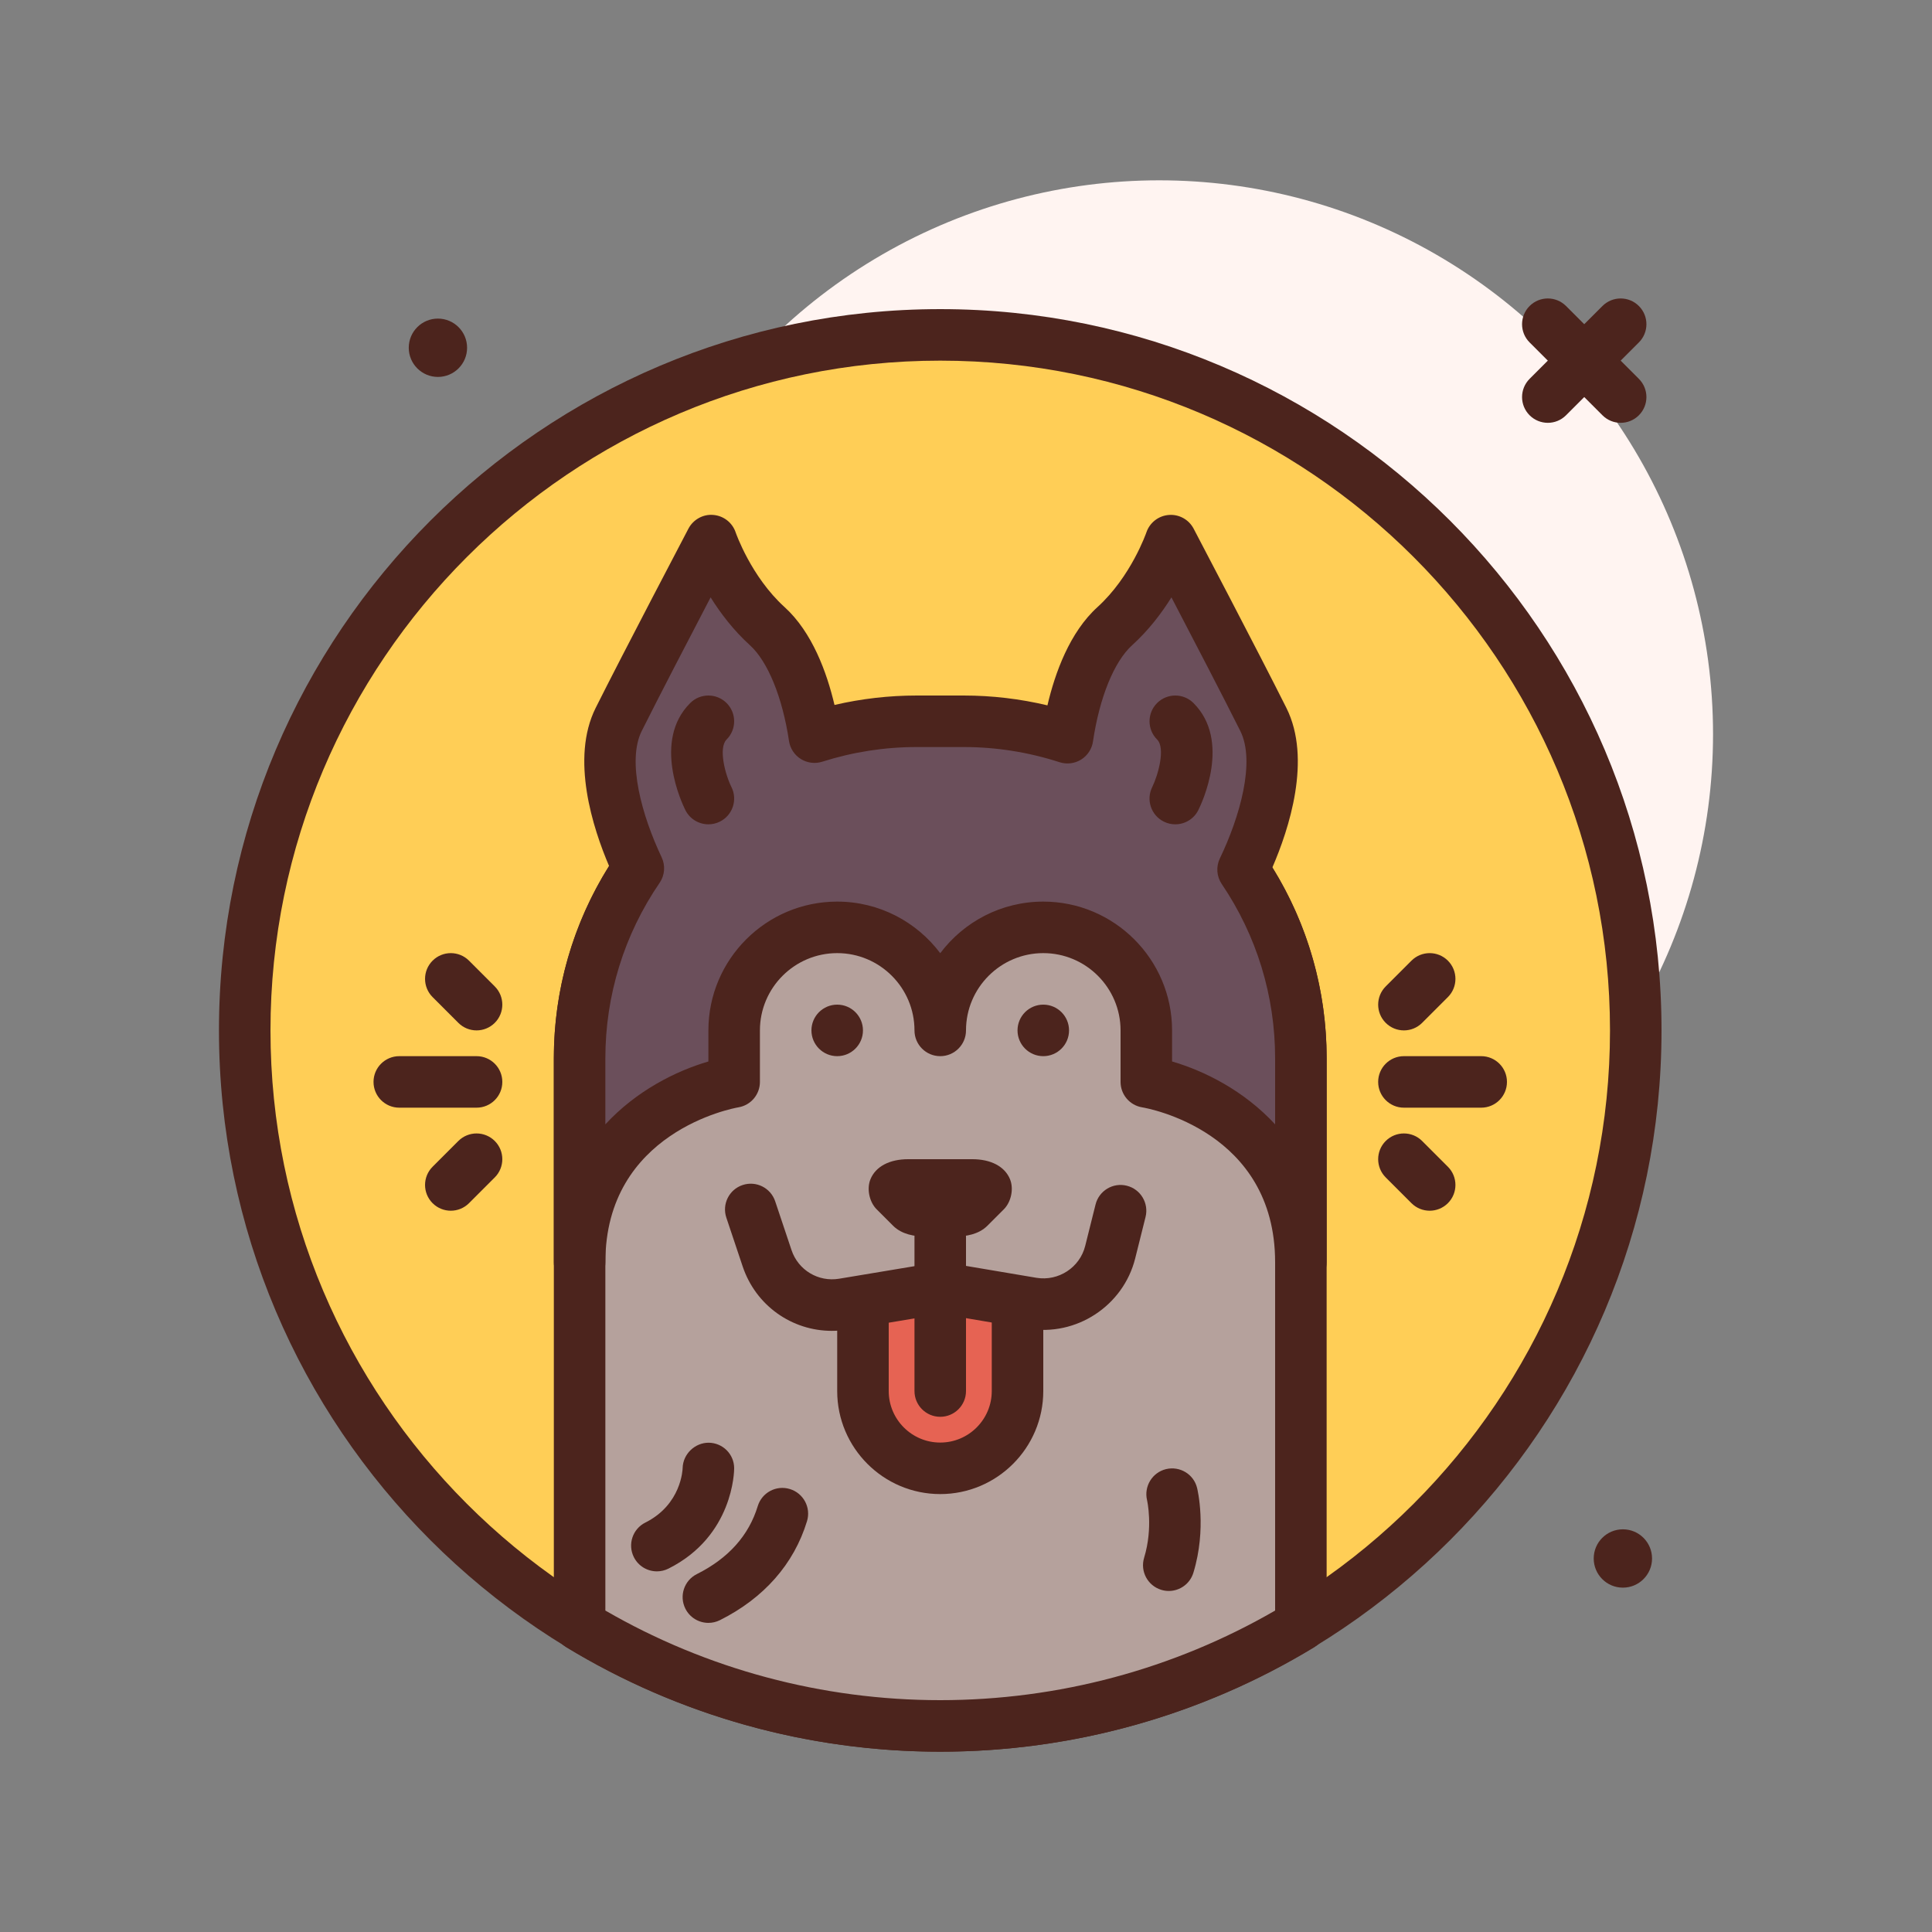 <svg id="german-sheperd-dog" enable-background="new 0 0 300 300" height="512" viewBox="0 0 300 300" width="512" xmlns="http://www.w3.org/2000/svg"><rect x="0" y="0" width="300" height="300" fill="#808080" stroke="none"/><g><circle cx="180" cy="114" fill="#fff4f1" r="86"/><g><circle cx="146" cy="160" fill="#ffce56" r="108"/><path d="m146 272c-61.758 0-112-50.242-112-112s50.242-112 112-112 112 50.242 112 112-50.242 112-112 112zm0-216c-57.346 0-104 46.654-104 104s46.654 104 104 104 104-46.654 104-104-46.654-104-104-104z" fill="#4c241d"/></g><circle cx="68" cy="54" fill="#4c241d" r="4.529"/><circle cx="252" cy="242" fill="#4c241d" r="4.529"/><path d="m251.656 65.656c-1.023 0-2.047-.391-2.828-1.172l-11.312-11.312c-1.562-1.562-1.562-4.094 0-5.656s4.094-1.562 5.656 0l11.312 11.312c1.562 1.562 1.562 4.094 0 5.656-.781.782-1.804 1.172-2.828 1.172z" fill="#4c241d"/><path d="m240.344 65.656c-1.023 0-2.047-.391-2.828-1.172-1.562-1.562-1.562-4.094 0-5.656l11.312-11.312c1.562-1.562 4.094-1.562 5.656 0s1.562 4.094 0 5.656l-11.312 11.312c-.781.782-1.805 1.172-2.828 1.172z" fill="#4c241d"/><g><path d="m99.123 134.831c-5.749 8.403-9.123 18.559-9.123 29.509v88.025c16.329 9.922 35.497 15.635 56 15.635s39.671-5.713 56-15.634v-88.026c0-10.862-3.311-20.948-8.975-29.312" fill="#b5a19c"/><path d="m146 272c-20.535 0-40.619-5.607-58.078-16.217-1.193-.725-1.922-2.021-1.922-3.418v-88.025c0-11.391 3.396-22.377 9.822-31.768 1.246-1.826 3.736-2.291 5.559-1.043 1.824 1.246 2.291 3.736 1.043 5.559-5.512 8.057-8.424 17.478-8.424 27.252v85.746c15.75 9.109 33.68 13.914 52 13.914s36.25-4.805 52-13.914v-85.746c0-9.703-2.865-19.062-8.287-27.068-1.238-1.828-.76-4.314 1.07-5.555 1.826-1.238 4.318-.76 5.555 1.07 6.32 9.334 9.662 20.244 9.662 31.553v88.025c0 1.396-.729 2.693-1.922 3.418-17.459 10.61-37.543 16.217-58.078 16.217z" fill="#4c241d"/></g><g><path d="m146 228c-6.627 0-12-5.373-12-12v-16h24v16c0 6.627-5.373 12-12 12z" fill="#e66353"/><path d="m146 232c-8.822 0-16-7.178-16-16v-16c0-2.209 1.791-4 4-4h24c2.209 0 4 1.791 4 4v16c0 8.822-7.178 16-16 16zm-8-28v12c0 4.412 3.588 8 8 8s8-3.588 8-8v-12z" fill="#4c241d"/></g><g><path d="m116.578 187.804 2.536 7.574c1.663 4.966 6.689 7.988 11.855 7.126l13.406-2.235c1.167-.195 2.358-.193 3.524.003l12.385 2.089c5.485.925 10.758-2.525 12.107-7.921l1.609-6.44" fill="#b5a19c"/><path d="m129.17 206.654c-6.213 0-11.814-3.928-13.85-10.006l-2.535-7.574c-.701-2.096.428-4.361 2.523-5.062 2.098-.701 4.359.43 5.062 2.523l2.535 7.574c1.045 3.123 4.168 4.99 7.404 4.449l13.406-2.234c1.604-.27 3.234-.268 4.842.002l12.391 2.092c3.42.559 6.725-1.602 7.561-4.949l1.609-6.439c.537-2.143 2.713-3.451 4.852-2.91 2.143.535 3.445 2.707 2.91 4.852l-1.609 6.439c-1.848 7.371-9.16 12.16-16.654 10.895l-12.385-2.09c-.725-.117-1.465-.121-2.197 0l-13.408 2.234c-.826.138-1.647.204-2.457.204z" fill="#4c241d"/></g><path d="m146 220c-2.209 0-4-1.791-4-4v-24c0-2.209 1.791-4 4-4s4 1.791 4 4v24c0 2.209-1.791 4-4 4z" fill="#4c241d"/><g><path d="m148.423 188h-4.847c-.941 0-1.777-.201-2.075-.499l-2.542-2.542c-.472-.472.582-.96 2.075-.96h9.931c1.493 0 2.547.488 2.075.96l-2.542 2.542c-.297.298-1.133.499-2.075.499z" fill="#ffce56"/><path d="m148.424 192h-4.848c-1.475 0-3.523-.289-4.902-1.67l-2.543-2.543c-1.145-1.145-1.58-3.193-.961-4.688.816-1.971 2.953-3.1 5.865-3.1h9.93c2.912 0 5.049 1.129 5.865 3.1.619 1.494.184 3.543-.961 4.688l-2.543 2.543c-1.379 1.381-3.428 1.67-4.902 1.67z" fill="#4c241d"/></g><circle cx="130" cy="160" fill="#4c241d" r="4"/><circle cx="162" cy="160" fill="#4c241d" r="4"/><g><path d="m193.025 135.029c1.805-3.758 6.941-15.723 3.146-23.313-4.226-8.452-14.368-27.771-14.368-27.771s-2.592 7.745-8.693 13.282c-4.93 4.473-6.751 13.286-7.348 17.324-5.076-1.641-10.48-2.55-16.102-2.55h-7.319c-5.535 0-10.863.873-15.87 2.465-.611-4.078-2.444-12.8-7.336-17.239-6.102-5.537-8.694-13.282-8.694-13.282s-10.142 19.319-14.368 27.771c-3.725 7.45 1.161 19.133 3.05 23.115-5.749 8.403-9.123 18.559-9.123 29.509v31.66c0-24 24-28 24-28v-8c0-8.837 7.163-16 16-16s16 7.163 16 16c0-8.837 7.163-16 16-16s16 7.163 16 16v8s24 4 24 28v-31.66c0-10.861-3.311-20.948-8.975-29.311z" fill="#6b4f5b"/><path d="m202 200c-2.209 0-4-1.791-4-4 0-20.377-19.814-23.914-20.658-24.055-1.928-.32-3.342-1.99-3.342-3.945v-8c0-6.617-5.383-12-12-12s-12 5.383-12 12c0 2.209-1.791 4-4 4s-4-1.791-4-4c0-6.617-5.383-12-12-12s-12 5.383-12 12v8c0 1.955-1.414 3.625-3.342 3.945-.832.145-20.658 3.821-20.658 24.055 0 2.209-1.791 4-4 4s-4-1.791-4-4v-31.66c0-10.631 2.959-20.908 8.576-29.867-2.518-5.891-6.01-16.689-2.082-24.547 4.195-8.389 14.305-27.646 14.406-27.84.744-1.418 2.291-2.275 3.861-2.127 1.598.127 2.965 1.197 3.473 2.717.02.059 2.377 6.859 7.588 11.588 4.303 3.904 6.574 10.168 7.758 15.201 4.184-.973 8.457-1.465 12.76-1.465h7.32c4.371 0 8.723.514 12.986 1.527 1.182-5.055 3.453-11.342 7.775-15.264 5.211-4.729 7.568-11.529 7.592-11.598.514-1.514 1.883-2.58 3.477-2.703 1.582-.133 3.111.707 3.854 2.123.102.193 10.211 19.451 14.406 27.84 3.973 7.947.393 18.84-2.176 24.768 5.52 8.898 8.426 19.1 8.426 29.646v31.661c0 2.209-1.791 4-4 4zm-20-35.174c5.006 1.457 11.172 4.527 16 9.764v-10.25c0-9.703-2.865-19.062-8.287-27.068-.797-1.178-.91-2.691-.293-3.975 3.096-6.445 5.555-15.031 3.174-19.793-2.561-5.119-7.357-14.354-10.693-20.744-1.514 2.428-3.527 5.092-6.104 7.43-2.801 2.541-5.072 8.127-6.078 14.945-.172 1.164-.848 2.193-1.846 2.814-1.002.619-2.223.766-3.342.408-4.838-1.564-9.842-2.357-14.871-2.357h-7.32c-4.973 0-9.904.766-14.658 2.277-1.111.355-2.33.201-3.326-.418-.994-.619-1.666-1.643-1.84-2.801-1.018-6.787-3.287-12.346-6.068-14.869-2.576-2.338-4.59-5.002-6.104-7.43-3.336 6.391-8.133 15.625-10.693 20.744-2.352 4.703.053 13.215 3.086 19.611.611 1.287.492 2.799-.312 3.973-5.513 8.058-8.425 17.479-8.425 27.253v10.25c4.828-5.236 10.994-8.307 16-9.764v-4.826c0-11.027 8.973-20 20-20 6.535 0 12.348 3.15 16 8.012 3.652-4.861 9.465-8.012 16-8.012 11.027 0 20 8.973 20 20z" fill="#4c241d"/></g><g><path d="m110 124s-4-8 0-12" fill="#b5a19c"/><path d="m110.004 128c-1.469 0-2.881-.809-3.582-2.211-.541-1.082-5.119-10.748.75-16.617 1.562-1.562 4.094-1.562 5.656 0s1.562 4.094 0 5.656c-1.305 1.307-.223 5.438.75 7.383.988 1.977.188 4.379-1.789 5.367-.574.287-1.185.422-1.785.422z" fill="#4c241d"/></g><g><path d="m182.499 124s4-8 0-12" fill="#b5a19c"/><path d="m182.494 128c-.6 0-1.211-.135-1.785-.422-1.973-.986-2.773-3.383-1.795-5.355.908-1.85 2.102-6.049.756-7.395-1.562-1.562-1.562-4.094 0-5.656s4.094-1.562 5.656 0c5.869 5.869 1.291 15.535.75 16.617-.701 1.402-2.113 2.211-3.582 2.211z" fill="#4c241d"/></g><g><path d="m110 228s0 8-8 12" fill="#b5a19c"/><path d="m102.004 244c-1.469 0-2.881-.809-3.582-2.211-.988-1.977-.188-4.379 1.789-5.367 5.59-2.795 5.783-8.236 5.789-8.467.053-2.189 1.922-3.941 4.047-3.93 2.191.025 3.953 1.783 3.953 3.975 0 .428-.115 10.529-10.211 15.578-.574.287-1.185.422-1.785.422z" fill="#4c241d"/></g><g><path d="m121.487 235.044c-1.375 4.519-4.552 9.489-11.487 12.956" fill="#b5a19c"/><path d="m110.004 252c-1.469 0-2.881-.809-3.582-2.211-.988-1.977-.188-4.379 1.789-5.367 4.885-2.441 8.062-5.988 9.449-10.543.643-2.117 2.873-3.309 4.99-2.662 2.113.643 3.307 2.877 2.662 4.99-2.02 6.643-6.697 11.957-13.523 15.371-.574.287-1.185.422-1.785.422z" fill="#4c241d"/></g><g><path d="m182 232s1.284 5.136-.513 11.044" fill="#b5a19c"/><path d="m181.488 247.045c-.387 0-.777-.057-1.166-.176-2.113-.643-3.307-2.877-2.662-4.99 1.428-4.695.463-8.891.453-8.934-.506-2.139.807-4.299 2.943-4.82 2.141-.51 4.291.771 4.824 2.906.062.252 1.527 6.289-.568 13.176-.523 1.727-2.109 2.838-3.824 2.838z" fill="#4c241d"/></g><g fill="#4c241d"><path d="m230 172h-12c-2.209 0-4-1.791-4-4s1.791-4 4-4h12c2.209 0 4 1.791 4 4s-1.791 4-4 4z"/><path d="m218 160c-1.023 0-2.047-.391-2.828-1.172-1.562-1.562-1.562-4.094 0-5.656l4-4c1.562-1.562 4.094-1.562 5.656 0s1.562 4.094 0 5.656l-4 4c-.781.781-1.805 1.172-2.828 1.172z"/><path d="m222 188c-1.023 0-2.047-.391-2.828-1.172l-4-4c-1.562-1.562-1.562-4.094 0-5.656s4.094-1.562 5.656 0l4 4c1.562 1.562 1.562 4.094 0 5.656-.781.781-1.805 1.172-2.828 1.172z"/><path d="m74 172h-12c-2.209 0-4-1.791-4-4s1.791-4 4-4h12c2.209 0 4 1.791 4 4s-1.791 4-4 4z"/><path d="m74 160c-1.023 0-2.047-.391-2.828-1.172l-4-4c-1.562-1.562-1.562-4.094 0-5.656s4.094-1.562 5.656 0l4 4c1.562 1.562 1.562 4.094 0 5.656-.781.781-1.805 1.172-2.828 1.172z"/><path d="m70 188c-1.023 0-2.047-.391-2.828-1.172-1.562-1.562-1.562-4.094 0-5.656l4-4c1.562-1.562 4.094-1.562 5.656 0s1.562 4.094 0 5.656l-4 4c-.781.781-1.805 1.172-2.828 1.172z"/></g></g></svg>